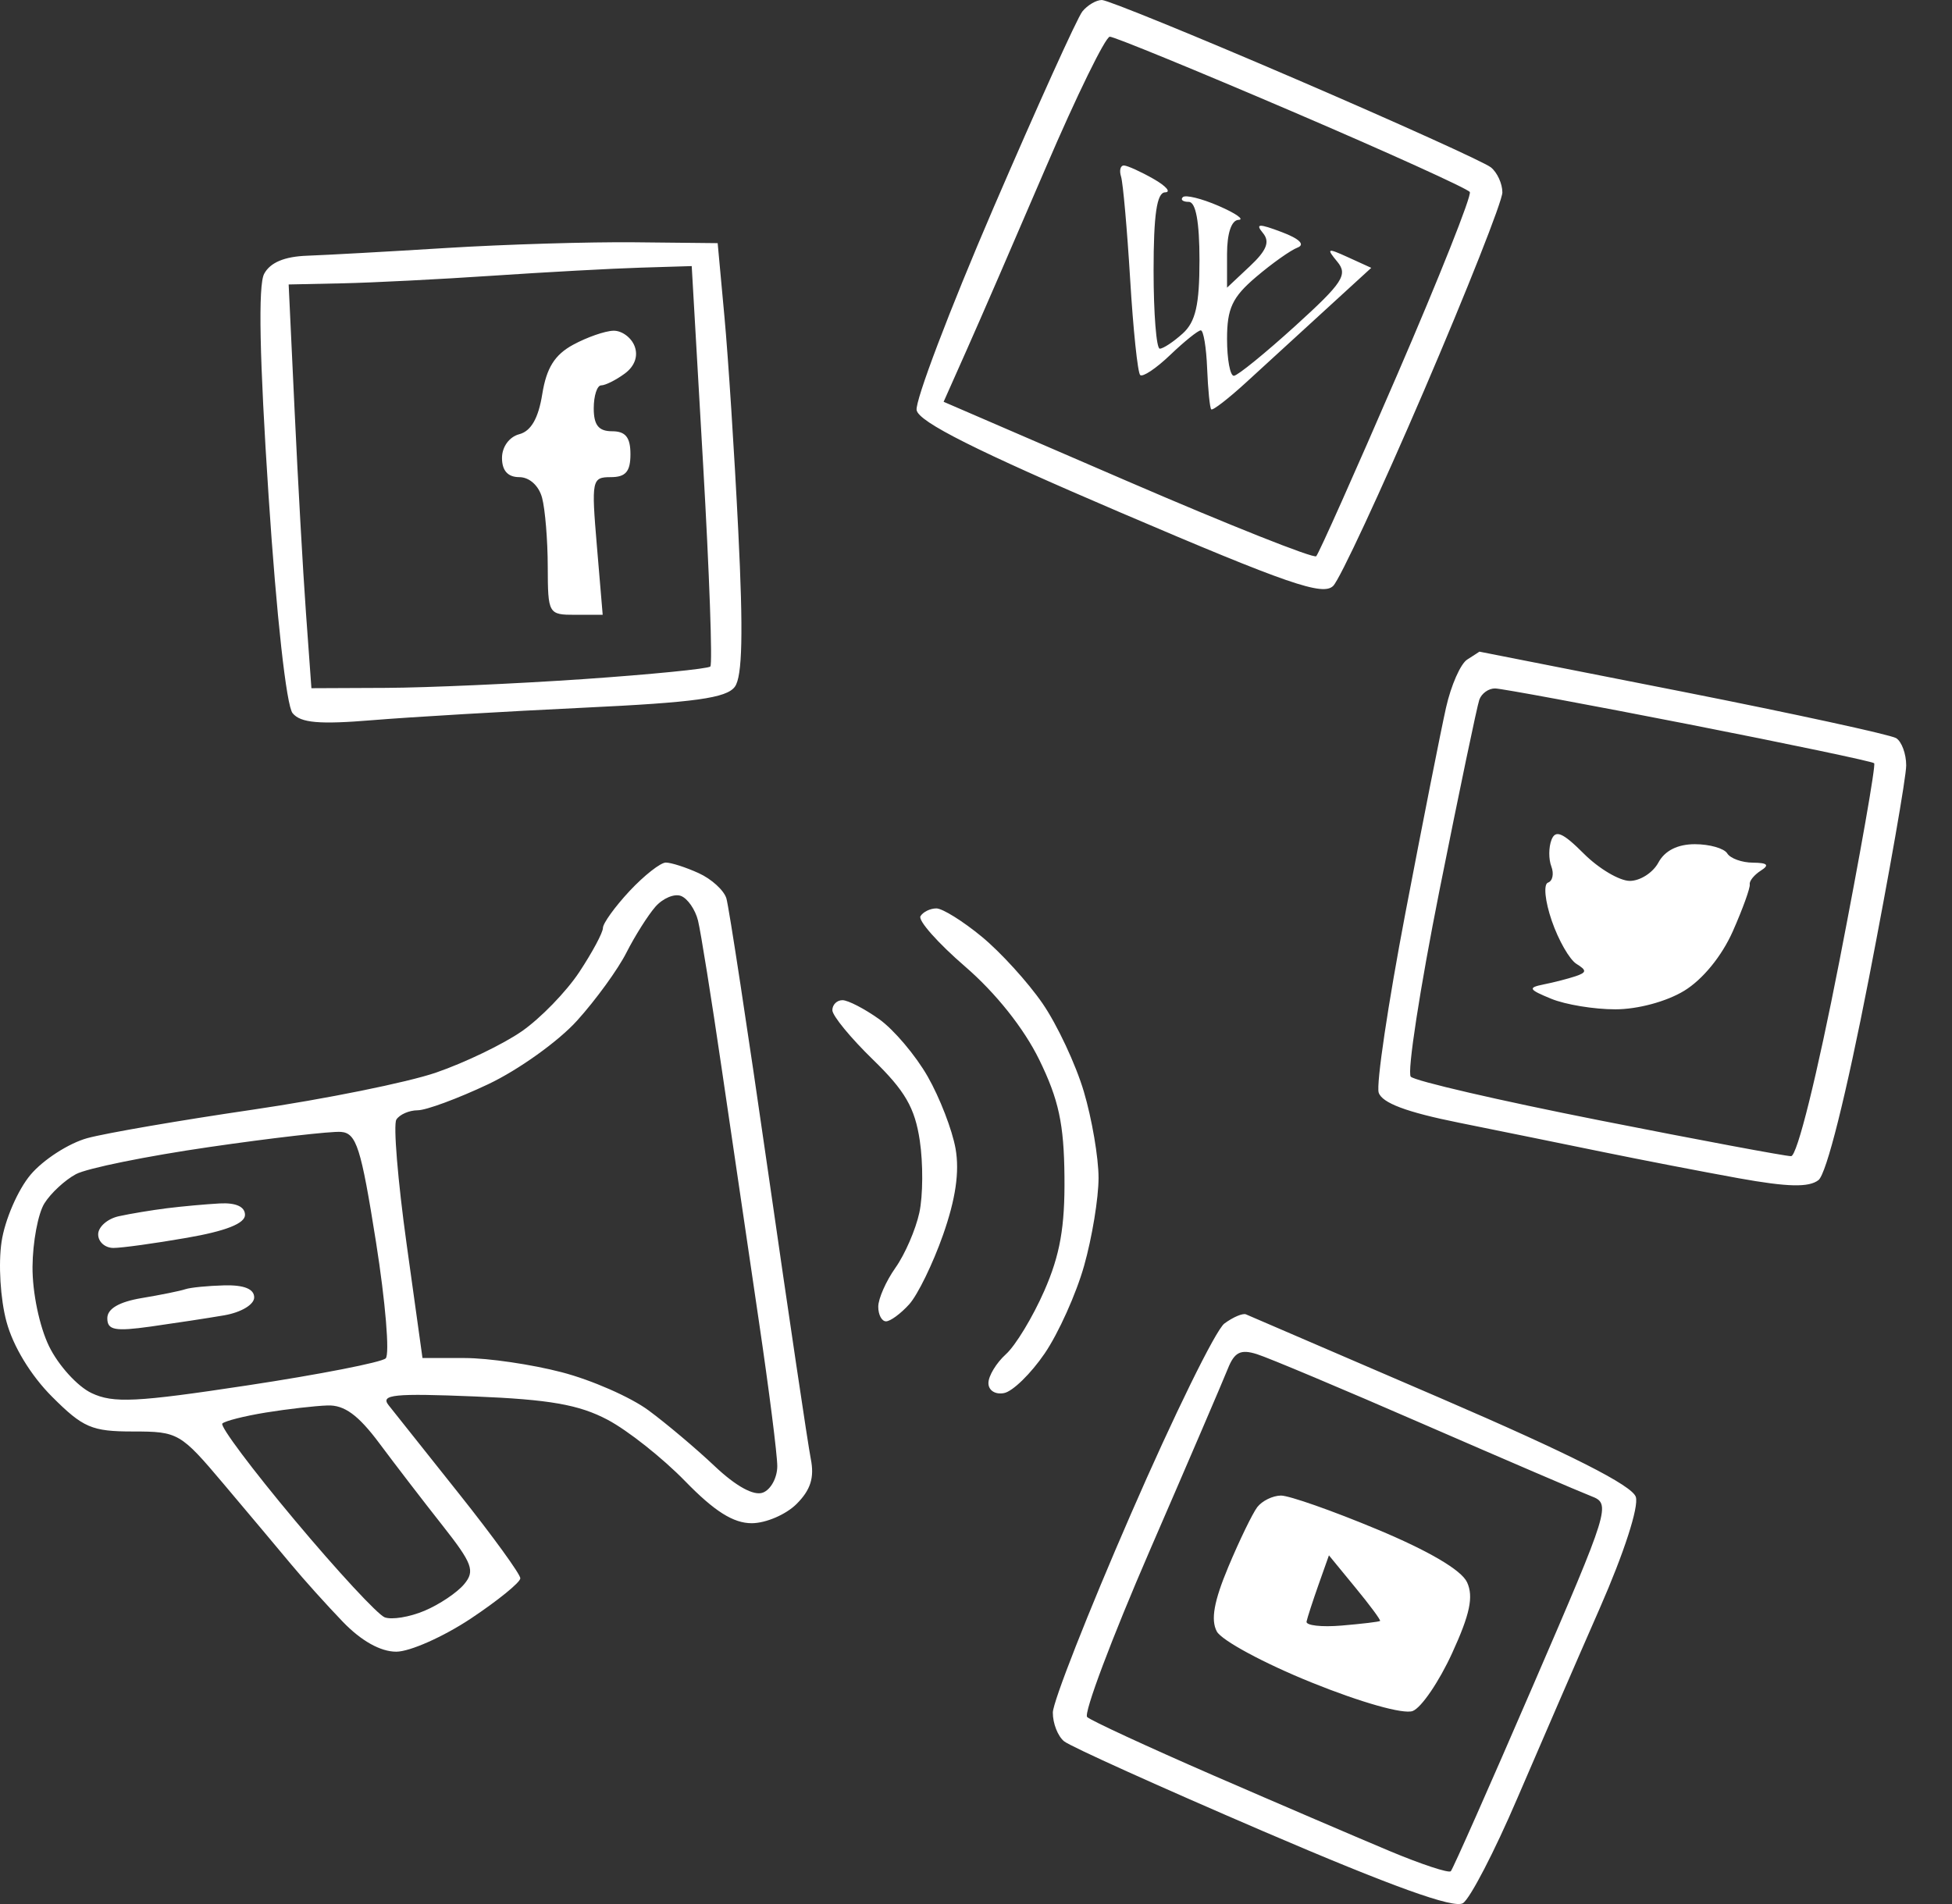 <svg width="41" height="40" viewBox="0 0 41 40" fill="none" xmlns="http://www.w3.org/2000/svg">
<rect x="0" y="0" width="41" height="40" fill="#333333" stroke="none"/>
<path fill-rule="evenodd" clip-rule="evenodd" d="M22.734 0.241C22.627 0.374 21.786 2.234 20.863 4.376C19.941 6.518 19.217 8.427 19.253 8.617C19.301 8.866 20.513 9.474 23.533 10.766C27.059 12.274 27.788 12.525 28.003 12.308C28.145 12.165 29.002 10.321 29.908 8.211C30.814 6.1 31.556 4.224 31.556 4.042C31.556 3.859 31.448 3.623 31.315 3.516C31.183 3.409 29.338 2.574 27.217 1.661C25.095 0.747 23.262 0 23.144 0C23.025 0 22.841 0.109 22.734 0.241ZM27.135 2.339C29.147 3.201 30.829 3.964 30.872 4.034C30.916 4.104 30.229 5.832 29.346 7.875C28.464 9.918 27.699 11.632 27.646 11.685C27.593 11.738 25.811 11.029 23.685 10.111L19.82 8.441L20.304 7.353C20.571 6.755 21.319 5.029 21.967 3.518C22.615 2.007 23.22 0.771 23.311 0.771C23.402 0.771 25.123 1.477 27.135 2.339ZM23.547 3.711C23.588 3.844 23.674 4.814 23.738 5.868C23.801 6.921 23.896 7.826 23.948 7.878C23.999 7.93 24.284 7.74 24.58 7.456C24.877 7.172 25.165 6.94 25.222 6.94C25.278 6.94 25.338 7.301 25.355 7.743C25.373 8.185 25.411 8.57 25.441 8.6C25.471 8.63 25.798 8.377 26.169 8.038C26.539 7.699 27.283 7.018 27.822 6.524L28.802 5.627L28.315 5.405C27.876 5.205 27.854 5.214 28.088 5.497C28.316 5.771 28.206 5.939 27.205 6.848C26.576 7.419 25.997 7.89 25.917 7.895C25.838 7.9 25.773 7.551 25.773 7.12C25.773 6.479 25.883 6.243 26.382 5.819C26.717 5.534 27.109 5.256 27.254 5.201C27.418 5.138 27.292 5.015 26.92 4.875C26.438 4.693 26.362 4.697 26.527 4.896C26.678 5.078 26.607 5.26 26.252 5.593L25.773 6.043V5.335C25.773 4.901 25.866 4.624 26.014 4.619C26.146 4.615 25.959 4.483 25.599 4.327C25.238 4.17 24.898 4.087 24.844 4.142C24.789 4.196 24.846 4.241 24.969 4.241C25.117 4.241 25.194 4.661 25.194 5.464C25.194 6.404 25.113 6.761 24.842 7.006C24.648 7.182 24.431 7.325 24.36 7.325C24.289 7.325 24.23 6.588 24.23 5.687C24.23 4.508 24.298 4.046 24.471 4.041C24.604 4.038 24.496 3.911 24.23 3.759C23.965 3.608 23.686 3.481 23.61 3.477C23.534 3.473 23.505 3.578 23.547 3.711ZM9.387 5.209C8.168 5.285 6.848 5.358 6.454 5.372C5.974 5.389 5.675 5.515 5.548 5.753C5.42 5.991 5.451 7.533 5.641 10.413C5.808 12.95 6.015 14.826 6.146 14.983C6.316 15.188 6.705 15.222 7.829 15.129C8.633 15.063 10.624 14.946 12.253 14.868C14.599 14.757 15.261 14.665 15.435 14.427C15.593 14.212 15.613 13.289 15.507 11.16C15.426 9.528 15.295 7.499 15.216 6.651L15.074 5.108L13.339 5.09C12.385 5.08 10.606 5.134 9.387 5.209ZM14.768 9.752C14.9 12.041 14.968 13.954 14.92 14.002C14.872 14.05 13.672 14.169 12.254 14.267C10.836 14.364 8.971 14.447 8.109 14.451L6.541 14.458L6.426 12.868C6.363 11.993 6.256 10.085 6.188 8.627L6.063 5.976L7.195 5.952C7.817 5.939 9.238 5.867 10.351 5.792C11.464 5.717 12.86 5.641 13.452 5.623L14.529 5.59L14.768 9.752ZM12.039 7.242C11.651 7.453 11.479 7.728 11.39 8.278C11.309 8.787 11.154 9.057 10.907 9.122C10.697 9.177 10.544 9.387 10.544 9.621C10.544 9.887 10.667 10.024 10.907 10.024C11.12 10.024 11.318 10.203 11.386 10.458C11.45 10.696 11.504 11.347 11.505 11.904C11.508 12.898 11.518 12.916 12.083 12.916H12.659L12.537 11.47C12.42 10.082 12.431 10.024 12.829 10.024C13.142 10.024 13.242 9.907 13.242 9.542C13.242 9.189 13.14 9.06 12.857 9.06C12.574 9.06 12.471 8.932 12.471 8.578C12.471 8.313 12.542 8.096 12.627 8.096C12.713 8.096 12.935 7.986 13.12 7.85C13.331 7.696 13.409 7.48 13.329 7.272C13.259 7.089 13.059 6.943 12.884 6.948C12.71 6.952 12.33 7.084 12.039 7.242ZM30.819 13.855C30.678 13.943 30.478 14.398 30.373 14.864C30.268 15.33 29.884 17.27 29.52 19.176C29.156 21.081 28.903 22.781 28.958 22.953C29.027 23.171 29.544 23.365 30.644 23.586C31.517 23.762 32.881 24.04 33.676 24.203C34.471 24.366 35.752 24.614 36.521 24.753C37.549 24.938 37.992 24.949 38.195 24.792C38.364 24.661 38.775 23.017 39.255 20.551C39.685 18.336 40.038 16.324 40.038 16.08C40.038 15.837 39.943 15.579 39.827 15.507C39.712 15.436 37.695 14.997 35.345 14.532C32.996 14.068 31.074 13.689 31.074 13.69C31.074 13.692 30.959 13.765 30.819 13.855ZM35.475 15.217C37.578 15.63 39.328 15.997 39.365 16.034C39.403 16.071 39.073 17.944 38.634 20.196C38.163 22.609 37.747 24.289 37.62 24.289C37.501 24.289 35.688 23.95 33.591 23.535C31.493 23.12 29.712 22.708 29.632 22.619C29.552 22.53 29.824 20.766 30.236 18.699C30.649 16.631 31.025 14.832 31.072 14.699C31.12 14.566 31.269 14.46 31.405 14.463C31.541 14.466 33.373 14.805 35.475 15.217ZM32.587 17.645C32.527 17.801 32.526 18.052 32.585 18.204C32.643 18.357 32.611 18.509 32.514 18.542C32.416 18.576 32.451 18.93 32.594 19.345C32.735 19.754 32.968 20.161 33.113 20.25C33.332 20.386 33.328 20.429 33.093 20.509C32.937 20.561 32.635 20.639 32.423 20.681C32.086 20.749 32.106 20.787 32.581 20.982C32.879 21.105 33.486 21.205 33.93 21.204C34.399 21.204 35.004 21.041 35.376 20.814C35.764 20.577 36.165 20.086 36.396 19.565C36.605 19.092 36.765 18.649 36.752 18.579C36.739 18.51 36.844 18.38 36.985 18.29C37.171 18.172 37.126 18.126 36.82 18.123C36.588 18.122 36.344 18.034 36.279 17.928C36.213 17.822 35.907 17.735 35.599 17.735C35.237 17.735 34.967 17.871 34.833 18.121C34.719 18.333 34.45 18.506 34.233 18.506C34.017 18.506 33.582 18.249 33.267 17.934C32.823 17.49 32.671 17.425 32.587 17.645ZM13.223 18.719C12.916 19.049 12.664 19.398 12.664 19.494C12.664 19.592 12.44 20.009 12.167 20.422C11.893 20.836 11.35 21.395 10.959 21.666C10.569 21.937 9.76 22.326 9.162 22.532C8.565 22.738 6.831 23.089 5.31 23.312C3.788 23.535 2.225 23.804 1.835 23.91C1.445 24.017 0.908 24.363 0.642 24.679C0.375 24.996 0.101 25.629 0.033 26.087C-0.037 26.551 0.008 27.294 0.136 27.766C0.275 28.284 0.647 28.896 1.094 29.343C1.745 29.994 1.928 30.073 2.795 30.073C3.741 30.073 3.792 30.102 4.697 31.175C5.209 31.782 5.845 32.539 6.11 32.858C6.375 33.178 6.865 33.722 7.199 34.069C7.588 34.473 7.992 34.699 8.323 34.699C8.607 34.699 9.31 34.387 9.885 34.006C10.459 33.624 10.929 33.242 10.929 33.157C10.929 33.071 10.354 32.277 9.65 31.392C8.947 30.507 8.277 29.664 8.161 29.519C7.986 29.297 8.279 29.268 9.971 29.337C11.542 29.401 12.16 29.509 12.761 29.826C13.185 30.05 13.918 30.631 14.391 31.117C15.007 31.75 15.403 32 15.789 32C16.085 32 16.509 31.818 16.732 31.595C17.027 31.3 17.108 31.041 17.03 30.649C16.971 30.352 16.569 27.65 16.137 24.645C15.705 21.64 15.309 19.042 15.257 18.873C15.205 18.703 14.944 18.465 14.675 18.343C14.407 18.221 14.097 18.121 13.985 18.121C13.874 18.121 13.531 18.39 13.223 18.719ZM14.661 19.339C14.718 19.57 14.943 20.974 15.16 22.458C15.377 23.942 15.728 26.328 15.94 27.759C16.152 29.191 16.326 30.56 16.326 30.801C16.326 31.043 16.191 31.294 16.024 31.357C15.834 31.43 15.458 31.224 15.012 30.802C14.622 30.433 13.996 29.905 13.62 29.628C13.245 29.351 12.425 28.991 11.797 28.828C11.169 28.664 10.255 28.53 9.764 28.53H8.874L8.539 26.124C8.355 24.8 8.259 23.629 8.325 23.521C8.392 23.414 8.593 23.326 8.772 23.325C8.951 23.325 9.618 23.078 10.255 22.777C10.891 22.476 11.732 21.874 12.123 21.439C12.515 21.005 12.981 20.363 13.158 20.012C13.336 19.661 13.61 19.228 13.766 19.049C13.922 18.871 14.164 18.769 14.303 18.822C14.443 18.876 14.604 19.109 14.661 19.339ZM19.334 19.247C19.278 19.336 19.7 19.812 20.271 20.305C20.917 20.863 21.504 21.601 21.827 22.26C22.237 23.099 22.348 23.609 22.358 24.72C22.369 25.778 22.265 26.365 21.934 27.119C21.693 27.668 21.331 28.267 21.128 28.45C20.926 28.633 20.761 28.906 20.761 29.056C20.761 29.21 20.904 29.302 21.089 29.266C21.27 29.232 21.654 28.857 21.943 28.433C22.232 28.009 22.605 27.18 22.771 26.59C22.938 26 23.074 25.17 23.074 24.745C23.074 24.321 22.935 23.505 22.765 22.932C22.595 22.359 22.204 21.526 21.898 21.081C21.591 20.635 21.017 20.004 20.621 19.678C20.226 19.352 19.796 19.084 19.668 19.084C19.539 19.084 19.389 19.157 19.334 19.247ZM17.483 21.222C17.483 21.338 17.867 21.805 18.336 22.261C19.009 22.915 19.216 23.272 19.319 23.96C19.391 24.44 19.387 25.122 19.31 25.476C19.233 25.831 19.008 26.351 18.809 26.632C18.61 26.914 18.447 27.282 18.447 27.452C18.447 27.621 18.521 27.759 18.61 27.759C18.7 27.759 18.919 27.598 19.097 27.401C19.275 27.204 19.595 26.548 19.808 25.942C20.073 25.188 20.156 24.618 20.071 24.132C20.002 23.741 19.739 23.059 19.485 22.615C19.232 22.172 18.773 21.629 18.465 21.41C18.157 21.191 17.811 21.012 17.695 21.012C17.578 21.012 17.483 21.107 17.483 21.222ZM7.898 26.096C8.097 27.355 8.188 28.453 8.101 28.537C8.013 28.62 6.707 28.876 5.2 29.104C2.862 29.459 2.379 29.483 1.923 29.266C1.628 29.127 1.227 28.685 1.031 28.284C0.828 27.867 0.679 27.152 0.683 26.612C0.687 26.094 0.799 25.494 0.933 25.28C1.067 25.066 1.365 24.79 1.595 24.667C1.825 24.543 3.087 24.287 4.399 24.097C5.711 23.906 6.953 23.764 7.16 23.779C7.487 23.804 7.582 24.103 7.898 26.096ZM3.507 25.383C3.189 25.423 2.734 25.498 2.495 25.551C2.257 25.603 2.062 25.775 2.062 25.932C2.062 26.089 2.206 26.217 2.383 26.217C2.56 26.217 3.254 26.121 3.925 26.004C4.741 25.863 5.146 25.703 5.146 25.523C5.146 25.35 4.955 25.264 4.616 25.282C4.324 25.298 3.826 25.343 3.507 25.383ZM3.893 27.084C3.787 27.12 3.375 27.204 2.977 27.27C2.501 27.35 2.254 27.494 2.254 27.694C2.254 27.944 2.413 27.974 3.17 27.868C3.674 27.797 4.368 27.691 4.712 27.632C5.066 27.57 5.339 27.407 5.339 27.256C5.339 27.079 5.126 26.993 4.712 27.003C4.368 27.012 3.999 27.048 3.893 27.084ZM25.717 27.805C25.536 27.939 24.652 29.74 23.753 31.808C22.853 33.875 22.116 35.751 22.114 35.977C22.112 36.202 22.218 36.475 22.351 36.582C22.484 36.69 24.361 37.538 26.523 38.467C29.243 39.635 30.539 40.102 30.728 39.982C30.878 39.886 31.391 38.897 31.868 37.783C32.346 36.67 33.126 34.869 33.604 33.781C34.112 32.623 34.425 31.656 34.359 31.448C34.282 31.206 32.987 30.55 30.27 29.378C28.083 28.435 26.238 27.64 26.17 27.612C26.102 27.584 25.898 27.671 25.717 27.805ZM29.917 29.927C31.614 30.665 33.192 31.343 33.425 31.433C33.839 31.593 33.812 31.68 32.199 35.413C31.293 37.512 30.516 39.266 30.473 39.311C30.431 39.356 29.855 39.166 29.193 38.889C28.531 38.612 26.862 37.896 25.483 37.297C24.105 36.697 22.913 36.146 22.835 36.072C22.756 35.998 23.349 34.422 24.151 32.571C24.954 30.72 25.69 29.004 25.788 28.758C25.928 28.406 26.057 28.34 26.399 28.448C26.638 28.522 28.221 29.188 29.917 29.927ZM7.968 30.321C8.3 30.767 8.897 31.544 9.294 32.047C9.924 32.847 9.982 33.002 9.749 33.281C9.603 33.457 9.228 33.709 8.915 33.84C8.603 33.972 8.227 34.033 8.08 33.977C7.934 33.921 7.084 33.004 6.193 31.939C5.301 30.875 4.616 29.96 4.67 29.906C4.723 29.852 5.135 29.748 5.583 29.675C6.032 29.602 6.616 29.535 6.881 29.526C7.233 29.514 7.526 29.728 7.968 30.321ZM26.407 31.663C26.307 31.796 26.033 32.36 25.8 32.917C25.497 33.641 25.428 34.029 25.558 34.274C25.659 34.462 26.552 34.944 27.543 35.344C28.591 35.768 29.481 36.019 29.673 35.945C29.854 35.876 30.226 35.329 30.5 34.731C30.875 33.913 30.953 33.544 30.815 33.242C30.698 32.986 30.014 32.583 28.925 32.129C27.986 31.737 27.077 31.418 26.905 31.419C26.732 31.421 26.509 31.53 26.407 31.663ZM28.987 34.053C28.968 34.071 28.606 34.114 28.182 34.15C27.758 34.186 27.425 34.148 27.443 34.066C27.46 33.984 27.573 33.637 27.693 33.296L27.913 32.675L28.466 33.349C28.771 33.719 29.005 34.036 28.987 34.053Z" fill="white"/>
</svg>
